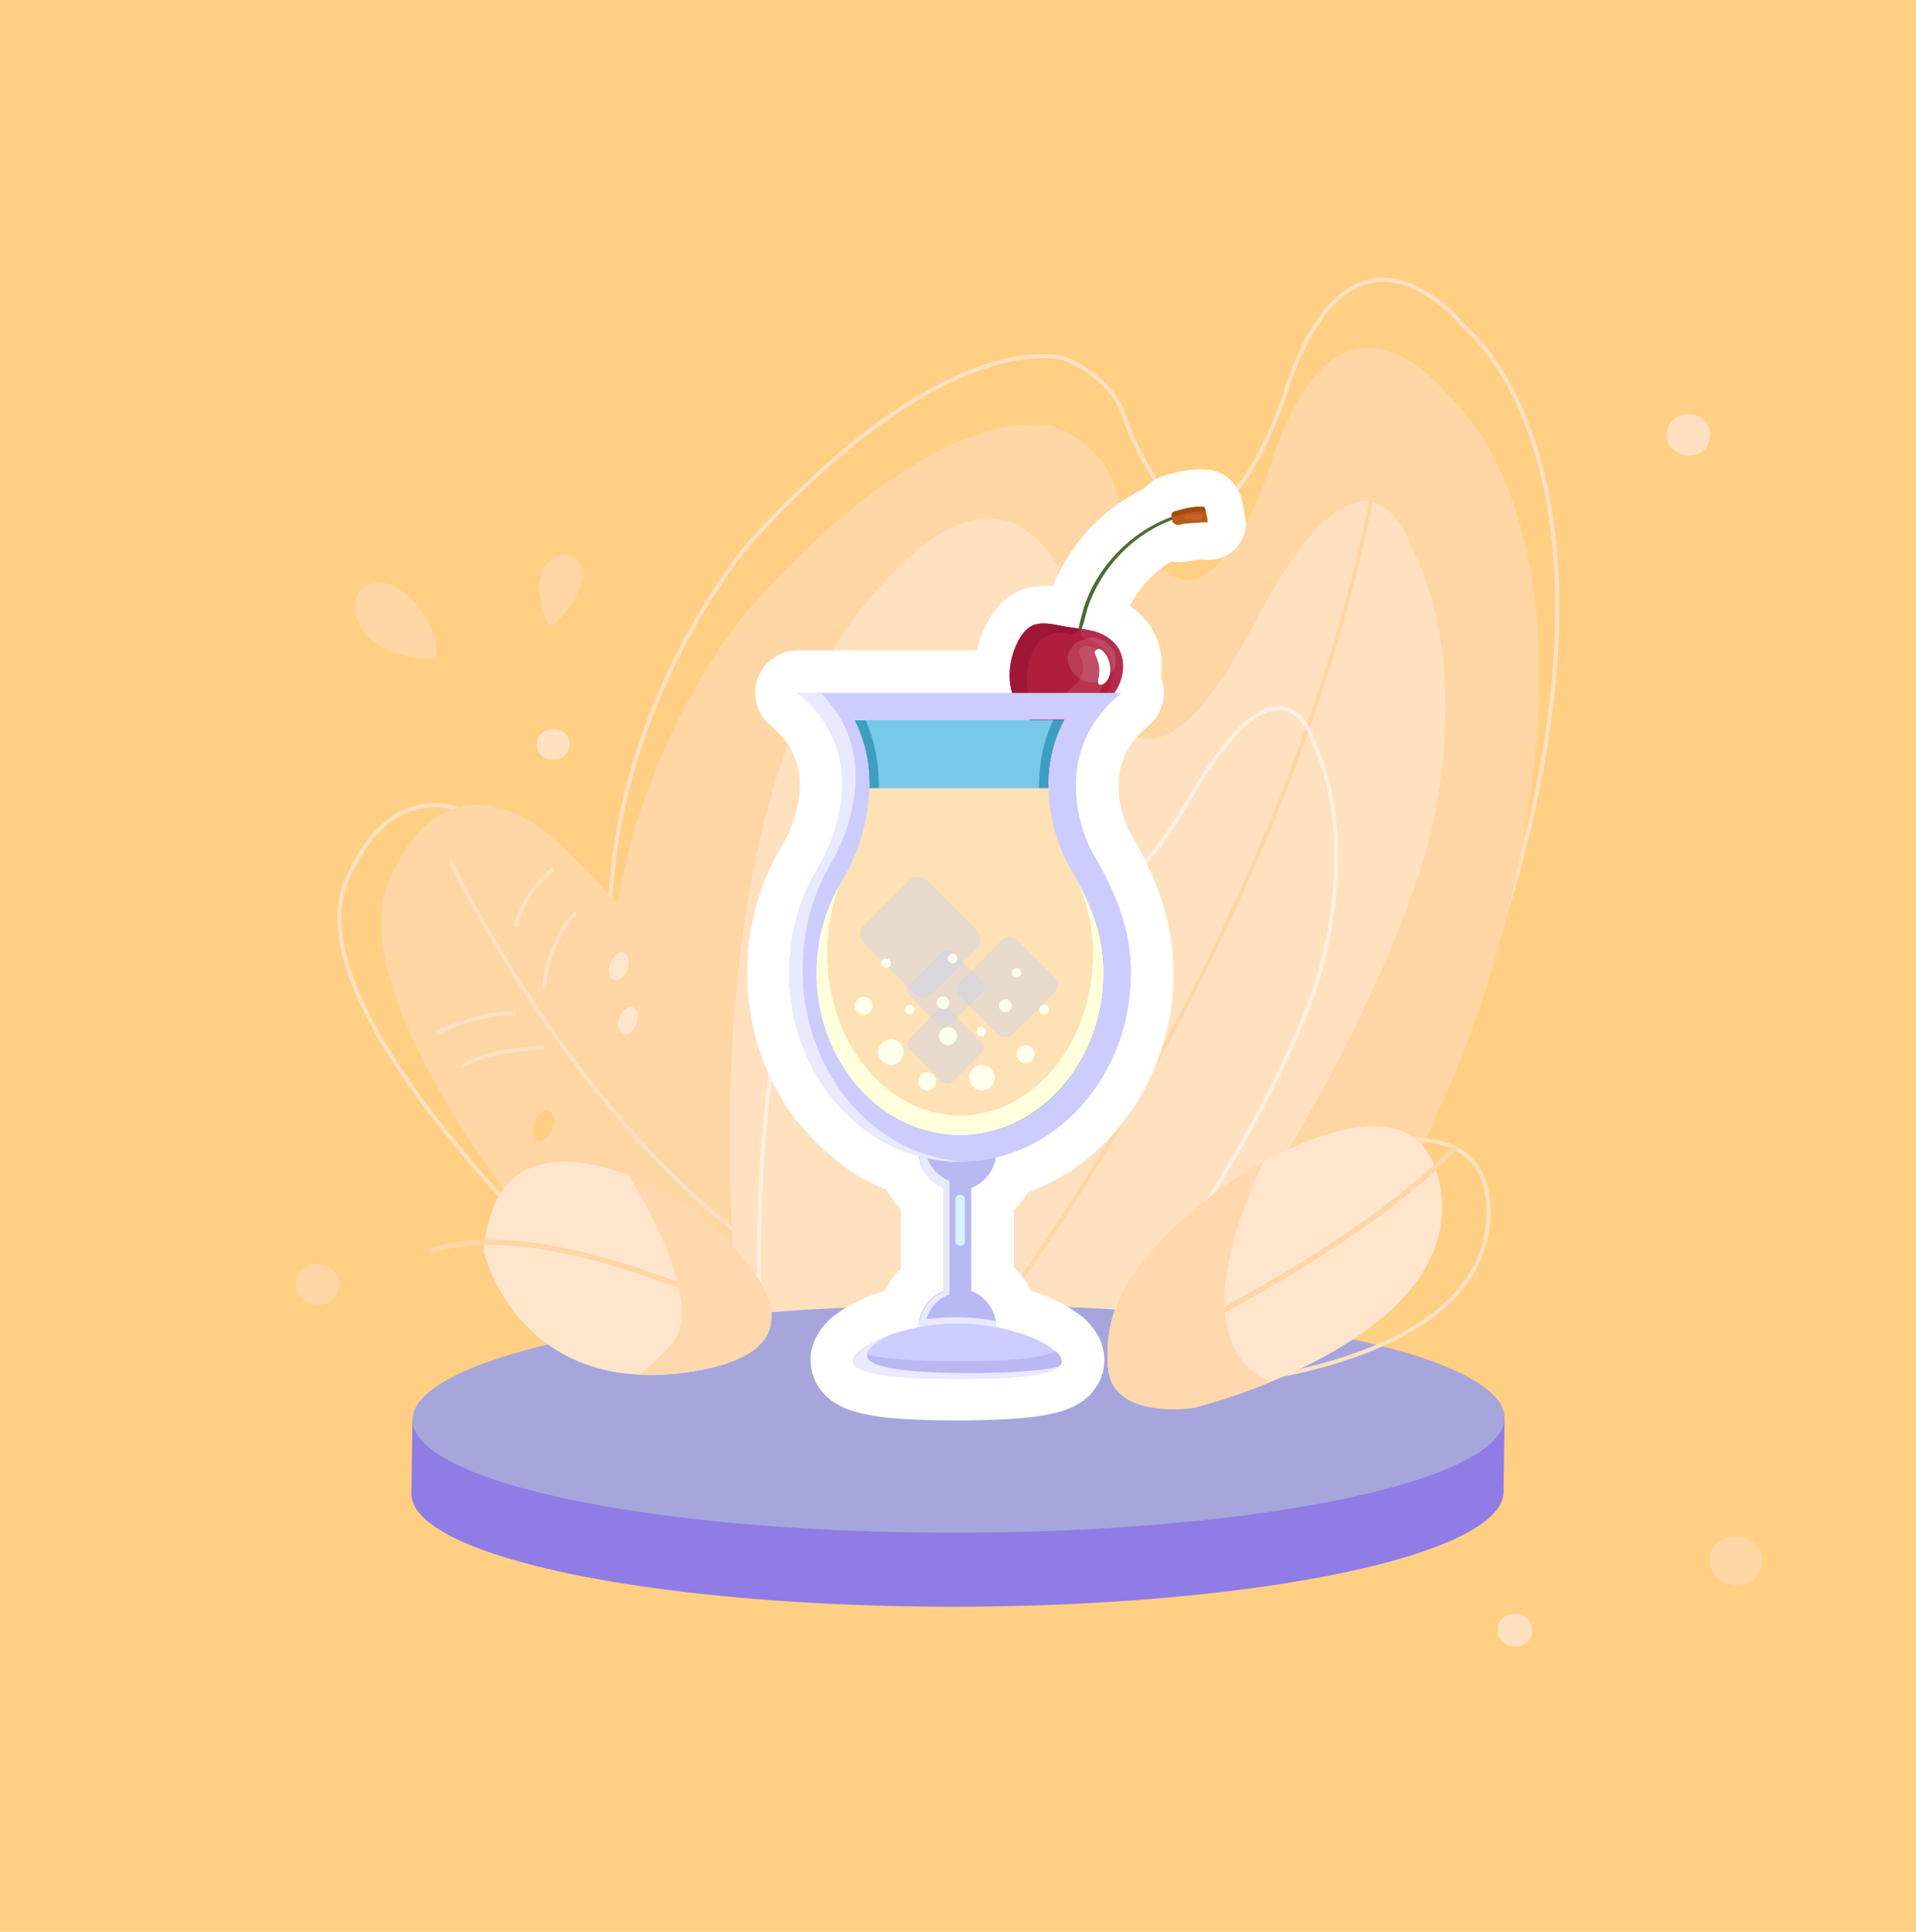 <?xml version="1.0" encoding="utf-8"?>
<!-- Generator: Adobe Illustrator 23.0.0, SVG Export Plug-In . SVG Version: 6.00 Build 0)  -->
<svg version="1.1" id="Capa_1" xmlns="http://www.w3.org/2000/svg" xmlns:xlink="http://www.w3.org/1999/xlink" x="0px" y="0px"
	 viewBox="0 0 360 363" style="enable-background:new 0 0 360 363;" xml:space="preserve">
<style type="text/css">
	.st0{fill:#FFD084;}
	.st1{fill:none;stroke:#FFE1C0;stroke-width:0.757;stroke-miterlimit:10;}
	.st2{fill:#FFD6A4;}
	.st3{fill:none;stroke:#FFE1C0;stroke-width:0.75;stroke-miterlimit:10;}
	.st4{fill:#FFE1C0;}
	.st5{fill:none;stroke:#FFD6A4;stroke-width:0.75;stroke-miterlimit:10;}
	.st6{fill:none;stroke:#FFEFE1;stroke-width:0.748;stroke-miterlimit:10;}
	.st7{fill:#8F7CE5;}
	.st8{fill:#A6A6DD;}
	.st9{fill:#FFE5CC;}
	.st10{fill:none;stroke:#FFD6A4;stroke-miterlimit:10;}
	.st11{clip-path:url(#SVGID_2_);fill:#FFD8AE;}
	.st12{clip-path:url(#SVGID_4_);fill:#FFD8AE;}
	.st13{fill:none;stroke:#FFFFFF;stroke-width:16;stroke-linecap:round;stroke-linejoin:round;stroke-miterlimit:10;}
	.st14{fill:#C66524;stroke:#FFFFFF;stroke-width:14;stroke-linejoin:round;stroke-miterlimit:10;}
	.st15{fill:#496D31;}
	.st16{fill:#AF1E3B;}
	.st17{clip-path:url(#SVGID_6_);fill:#9B1334;}
	.st18{clip-path:url(#SVGID_8_);fill:#B52D4E;}
	.st19{opacity:0.21;clip-path:url(#SVGID_10_);fill:#AF1E3B;enable-background:new    ;}
	.st20{opacity:0.15;clip-path:url(#SVGID_12_);fill:#AF1E3B;enable-background:new    ;}
	.st21{opacity:0.15;clip-path:url(#SVGID_14_);fill:#AF1E3B;enable-background:new    ;}
	.st22{opacity:0.1;fill:#FFFFFF;enable-background:new    ;}
	.st23{opacity:0.13;fill:#FFFFFF;enable-background:new    ;}
	.st24{fill:#FFFFFF;}
	.st25{fill:#A04C13;}
	.st26{fill:#BC5B19;}
	.st27{fill:#C66524;}
	.st28{fill:#B8B8F2;}
	.st29{fill:#E9E9FF;}
	.st30{fill:#D5F3FF;}
	.st31{fill:#CCCCFF;}
	.st32{fill:#3D9EC1;}
	.st33{fill:#78C9E9;}
	.st34{fill:#FFE1B6;}
	.st35{opacity:0.4;fill:#C5D1EF;enable-background:new    ;}
	.st36{fill:#FFFFDC;}
	.st37{fill:#FFFFEE;}
</style>
<g id="fondo">
	<g>
		<g id="Rectángulo_556">
			<rect y="-0.1" class="st0" width="360" height="363.3"/>
			<rect x="0.5" y="0.4" class="st0" width="359" height="362.2"/>
		</g>
		<path class="st1" d="M228.1,258.3c0,0,43.9-35.1,59.7-104.9c15.8-69.8-12.4-91.7-12.4-91.7S254.9,35.3,242,72.3
			c0,0-11.1,37.2-24.4,18.6c0,0-4-5.6-6.5-13c-2.5-7.3-11-10.5-11-10.5s-21.4-7.3-59.4,34.8c0,0-30.9,35.9-25.5,83.1
			s10.5,56.8,10.5,56.8L228.1,258.3z"/>
		<path class="st2" d="M225.9,271.1c0,0,43.1-35.1,58.6-104.9s-12.2-91.7-12.2-91.7s-20.1-26.4-32.8,10.6c0,0-10.9,37.2-23.9,18.6
			c0,0-3.9-5.6-6.4-13c-2.5-7.3-10.8-10.5-10.8-10.5s-21-7.3-58.2,34.8c0,0-30.3,35.9-25,83.1s10.3,56.8,10.3,56.8L225.9,271.1z"/>
		<path class="st3" d="M114.9,245.6c0,0-61.2-54.4-49.7-80.4s30.9-7.5,30.9-7.5s25.7,22.6,47.9,63.9L114.9,245.6z"/>
		<path class="st2" d="M115.8,249.7c0,0-54.1-58.6-42.6-84.6s30.9-7.5,30.9-7.5s25.7,22.6,47.9,63.9L115.8,249.7z"/>
		<path class="st4" d="M206.4,265c0,0,41.3-44.5,60.9-102.7c0,0,11.1-34-2.3-60c0,0-8.2-25.8-29.3,14.8S206.3,129,206.3,129
			s-8.1-59.5-44-15.2s-22.9,140.1-22.9,140.1L206.4,265z"/>
		<path class="st5" d="M191.1,241.3c0,0,54.3-73,68-155.4"/>
		<path class="st6" d="M195.3,266c0,0,33.9-33.6,51.3-78.9c0,0,9.9-26.5,0.3-47.4c0,0-5.5-20.6-23.5,10.6s-23.4,8.4-23.4,8.4
			s-4.3-47.2-33.9-13.5s-22.8,109.6-22.8,109.6L195.3,266z"/>
		<g>
			
				<ellipse transform="matrix(1 -1.876236e-03 1.876236e-03 1 -0.526 0.338)" class="st7" cx="179.9" cy="280.5" rx="102.6" ry="21.4"/>
			<polygon class="st7" points="282.5,280.3 282.7,266.4 77.5,266.8 77.3,280.7 			"/>
			
				<ellipse transform="matrix(1 -1.876236e-03 1.876236e-03 1 -0.5 0.338)" class="st8" cx="180.1" cy="266.6" rx="102.6" ry="21.4"/>
		</g>
		<path class="st3" d="M239.7,220.4c0,0,41.8-19.1,39.9,9s-53,30.9-53,30.9s-15.5-0.3-14.5-10.3C213.2,240,218.5,230.9,239.7,220.4z
			"/>
		<path class="st9" d="M229.9,222.9c0,0,37.6-26.4,40.9,1.5c3.2,27.9-46.4,40.1-46.4,40.1S209,267,208.2,257
			C207.3,247,211,237.1,229.9,222.9z"/>
		<path class="st10" d="M208.2,257c0,0,44.4-19.6,65.3-41.4"/>
		<g>
			<g>
				<g>
					<g>
						<defs>
							<path id="SVGID_1_" d="M229.9,222.9c0,0,37.6-26.4,40.9,1.5c3.2,27.9-46.4,40.1-46.4,40.1S209,267,208.2,257
								C207.3,247,211,237.1,229.9,222.9z"/>
						</defs>
						<clipPath id="SVGID_2_">
							<use xlink:href="#SVGID_1_"  style="overflow:visible;"/>
						</clipPath>
						<path class="st11" d="M240.9,211.5c0,0-27.3,46.6,4.8,50c21.5,2.3-22.9,11.5-22.9,11.5l-20.3-4.6l-1.3-29l20-22.9L240.9,211.5
							z"/>
					</g>
				</g>
			</g>
		</g>
		<g>
			<path class="st9" d="M128.2,225.7c0,0-34.9-21.9-37.3,9.5c0,0,6.5,28.1,39.9,22.4C164.1,251.8,128.2,225.7,128.2,225.7z"/>
		</g>
		<path class="st10" d="M143,248.3c0,0-40.9-21-62.4-13.1"/>
		<g>
			<g>
				<g>
					<g>
						<defs>
							<path id="SVGID_3_" d="M128.2,225.7c0,0-34.9-21.9-37.3,9.5c0,0,6.5,28.1,39.9,22.4C164.1,251.8,128.2,225.7,128.2,225.7z"/>
						</defs>
						<clipPath id="SVGID_4_">
							<use xlink:href="#SVGID_3_"  style="overflow:visible;"/>
						</clipPath>
						<path class="st12" d="M124.1,218.3h-4h-3.6c0,0,17.6,26,9.4,34.6c-8.2,8.6-9.4,6.7-9.4,6.7l19.6,1.8l15.9-7.2l1.2-14.3
							l-16-11.9L124.1,218.3z"/>
					</g>
				</g>
			</g>
		</g>
		<path class="st3" d="M84.5,161.6c0,0,21.6,45.3,54.6,70.4"/>
		<path class="st3" d="M103.9,163.3c0,0-5.4,4-7,10.8"/>
		<path class="st3" d="M108.2,171.4c0,0-5.3,5.3-6,14.2"/>
		<path class="st3" d="M96.9,190.4c0,0-6.3-0.5-14.9,3.7"/>
		<path class="st3" d="M102.2,196.8c0,0-10.9,0.4-15.6,3.7"/>
		<path class="st2" d="M109.5,107.7c0.1,4-3.4,7.8-6.2,10.4c-1-2.4-1.9-5-2-7.6c-0.1-2,0.7-4,2.2-5.3c0.5-0.4,1-0.8,1.7-0.9
			c0.4-0.1,0.7-0.2,1.1-0.2C108,104.3,109.4,105.9,109.5,107.7z"/>
		<path class="st2" d="M81.9,123.8c-3.1,0.3-9-1.1-11.6-3.2c-2.3-1.7-2.3-2.2-3.4-4.9c-1-2.7,0.6-5.9,3.6-6.2
			c1.5-0.2,3.1,0.2,4.3,1.1C79.1,113.4,82.6,118.4,81.9,123.8z"/>
		<path class="st4" d="M105.6,142.4c-1.9,1.1-5-0.2-4.7-2.6c-0.2-2.8,4.1-3.8,5.6-1.6C107.5,139.5,106.9,141.6,105.6,142.4z"/>
		<path class="st4" d="M319.5,85.1c-2.6,1.4-6.6-0.3-6.3-3.5c-0.2-3.8,5.5-5.1,7.4-2.1C322,81.2,321.3,83.9,319.5,85.1z"/>
		<path class="st2" d="M328.9,297.3c-3.1,1.7-7.9-0.3-7.6-4.2c-0.3-4.5,6.6-6.1,8.9-2.5C331.9,292.6,331,295.9,328.9,297.3z"/>
		<path class="st4" d="M286.4,309c-2,1.1-5.2-0.2-5-2.8c-0.2-3,4.3-4,5.8-1.7C288.4,305.9,287.9,308.1,286.4,309z"/>
		<path class="st2" d="M61.9,244.7c-2.6,1.4-6.6-0.3-6.3-3.5c-0.2-3.8,5.5-5.1,7.4-2.1C64.4,240.8,63.7,243.5,61.9,244.7z"/>
		
			<ellipse transform="matrix(0.351 -0.936 0.936 0.351 -94.431 226.72)" class="st9" cx="116.3" cy="181.5" rx="2.7" ry="1.7"/>
		
			<ellipse transform="matrix(0.351 -0.936 0.936 0.351 -102.793 235.052)" class="st9" cx="118.1" cy="191.6" rx="2.7" ry="1.7"/>
		
			<ellipse transform="matrix(0.351 -0.936 0.936 0.351 -131.656 232.99)" class="st0" cx="102.2" cy="211.4" rx="3" ry="1.8"/>
	</g>
</g>
<path class="st13" d="M187.1,217.5c14.5-3.4,25.4-17.7,25.4-34.7c0-8.3-3.1-15.6-6.9-22c-3.1-5.3-7.8-20.1,5.1-30.6h-30.4h-26.1
	h-4.3c4.8,4,7.1,8.5,8,12.9c0.5,2.6,0.5,5.2,0.2,7.6c-0.1,0.8-0.2,1.6-0.4,2.3s-0.3,1.5-0.5,2.2c-0.1,0.3-0.2,0.7-0.3,1
	c-1.2,3.6-2.6,6.1-3,6.7c-3.5,5.7-5.5,12.5-5.5,19.9c0,7.3,2,14.2,5.5,19.8c0.3,0.5,0.6,0.9,0.9,1.4c0.6,0.9,1.3,1.8,2,2.6
	s1.4,1.6,2.2,2.4c1.5,1.5,3.2,2.9,4.9,4.1c0.4,0.3,0.9,0.6,1.3,0.9c1.4,0.8,2.8,1.5,4.3,2.1c1.1,0.4,2.2,0.8,3.3,1.1
	c0.2,1.6,0.9,3,1.9,4.1l0.1,0.1c0.2,0.2,0.4,0.4,0.6,0.6c0.1,0.1,0.2,0.1,0.3,0.2c0.2,0.1,0.4,0.3,0.6,0.4l0.1,0.1
	c0.3,0.2,0.6,0.3,0.9,0.4v19.4c-2.3,0.9-4.1,3-4.6,5.5l0,0c-0.1,0.4-0.1,0.8-0.1,1.2l0,0l0,0c-5.2,1-9.2,2.8-11.1,4.5c0,0,0,0-0.1,0
	c-0.6,0.6-1,1.2-1.1,1.6l0,0c0,0.1,0,0.1,0,0.2l0,0c0,0,0,0,0,0.1c0,2.6,8.8,3.3,19.6,3.3c0.6,0,1.2,0,1.7,0
	c8.2-0.1,14.9-0.6,17.1-2.1c0.1-0.1,0.2-0.1,0.3-0.2c0,0,0,0-0.1,0c0.4-0.3,0.6-0.6,0.6-1c0,0,0,0,0-0.1l0,0c0-0.5-0.4-1.1-1.1-1.8
	c0,0,0,0-0.1,0c-1.9-1.7-6-3.6-11.1-4.5c0-0.4,0-0.8-0.1-1.2l0,0c-0.4-2.6-2.2-4.7-4.6-5.6V223C184.9,222.3,186.7,220.1,187.1,217.5
	z M197,148.1L197,148.1c0-0.3,0-0.5,0-0.8C197,147.6,197,147.8,197,148.1z M197.6,206.4c5.9-5.5,9.7-13.9,9.8-23.2
	C207.3,192.6,203.6,200.9,197.6,206.4z M207.4,182.9L207.4,182.9C207.4,182.8,207.4,182.8,207.4,182.9
	C207.4,182.8,207.4,182.8,207.4,182.9z M180.3,135.2H200v0.1h-2.1L180.3,135.2l-17.7,0.1h-2.1v-0.1H180.3z"/>
<path class="st14" d="M226.7,96.6c0-0.4-0.1-0.7-0.2-1.1c-0.1-0.1-0.1-0.3-0.2-0.3c-0.1,0-0.2,0-0.3,0c-1.8-0.1-3.6,0.4-5.3,0.9
	c-0.5,0.1-0.6,0.7-0.4,1.1c-0.2,0-0.4,0-0.5,0c0.1,0,0.2,0,0.3,0c-7.6,2.9-13.8,9.3-16.3,17.1c-0.2,0.9-0.5,1.8-0.7,2.7
	c-0.1,0.3-0.2,0.7-0.3,1c-0.7-0.1-1.4-0.2-2-0.3c-2-0.2-4.5-1.1-6.4-0.3c-1.2,0.5-2.1,1.7-2.7,2.8c-1.5,2.8-2.1,6.2-1.4,9.2
	c0.7,3.1,2.8,5.9,5.8,7.2c1.2,0.5,2.4,0.7,3.6,0.6c1.5-0.3,3.5-0.4,4.8-1.3c2.5-1.6,4.1-4,5.6-6.5c1.7-2.9,1.8-6.9-1-9.2
	c-1.8-1.4-3.7-1.8-5.6-2.1c0.1-0.3,0.2-0.6,0.3-1c0.2-0.9,0.5-1.7,0.7-2.7c2.5-7.6,8.5-14,16-16.8c0,0.3,0.1,0.6,0.4,0.8
	c0.4,0.5,1.4,0.1,1.9,0c0.4-0.1,4.3-0.5,4.3-0.2C226.9,97.7,226.8,97.2,226.7,96.6z"/>
<g>
	<path class="st15" d="M222.3,96.9c-0.6,0.1-1.2,0.2-1.7,0.3c-0.2,0-0.8,0-1,0c0.1,0,0.2,0,0.3,0c-7.6,2.9-13.8,9.3-16.3,17.1
		c-0.2,0.9-0.5,1.8-0.7,2.7c-0.3,1.4-0.7,2.7-1.2,3.9l0.6,0.2c0.5-1.3,0.8-2.7,1.3-4c0.2-0.9,0.5-1.7,0.7-2.7
		c2.7-8.2,9.4-14.9,17.7-17.3l1.6-0.5C223.1,96.8,222.7,96.8,222.3,96.9z"/>
	<path class="st16" d="M194.1,117.5c-1.2,0.5-2.1,1.7-2.7,2.8c-1.5,2.8-2.1,6.2-1.4,9.2c0.7,3.1,2.8,5.9,5.8,7.2
		c1.2,0.5,2.4,0.7,3.6,0.6c1.5-0.3,3.5-0.4,4.8-1.3c2.5-1.6,4.1-4,5.6-6.5c1.7-2.9,1.8-6.9-1-9.2c-2.5-2.1-5.3-2-8.3-2.5
		C198.6,117.5,196.1,116.7,194.1,117.5z"/>
	<g>
		<g>
			<g>
				<g>
					<defs>
						<path id="SVGID_5_" d="M194.1,117.5c-1.2,0.5-2.1,1.7-2.7,2.8c-1.5,2.8-2.1,6.2-1.4,9.2c0.7,3.1,2.8,5.9,5.8,7.2
							c1.2,0.5,2.4,0.7,3.6,0.6c1.5-0.3,3.5-0.4,4.8-1.3c2.5-1.6,4.1-4,5.6-6.5c1.7-2.9,1.8-6.9-1-9.2c-2.5-2.1-5.3-2-8.3-2.5
							C198.6,117.5,196.1,116.7,194.1,117.5z"/>
					</defs>
					<clipPath id="SVGID_6_">
						<use xlink:href="#SVGID_5_"  style="overflow:visible;"/>
					</clipPath>
					<path class="st17" d="M202.4,117.1c-2.4-2.4-5.8-2.6-8.6-0.7c-3,2.1-4.5,5.9-4.9,9.4c-0.3,3.2,0.3,6.5,2.2,9.2
						c1.9,2.7,5.2,5,8.6,4.4c1.5-0.3,2-2.6,0.4-3.1c-2.2-0.7-4.2-1.4-5.6-3.3c-1.3-1.7-1.7-4-1.6-6.1c0.2-2.3,0.9-4.8,2.5-6.4
						c1.4-1.4,3.8-2.2,5.6-1.3C202,119.6,203.3,118,202.4,117.1L202.4,117.1z"/>
				</g>
			</g>
		</g>
		<g>
			<g>
				<g>
					<defs>
						<path id="SVGID_7_" d="M194.1,117.5c-1.2,0.5-2.1,1.7-2.7,2.8c-1.5,2.8-2.1,6.2-1.4,9.2c0.7,3.1,2.8,5.9,5.8,7.2
							c1.2,0.5,2.4,0.7,3.6,0.6c1.5-0.3,3.5-0.4,4.8-1.3c2.5-1.6,4.1-4,5.6-6.5c1.7-2.9,1.8-6.9-1-9.2c-2.5-2.1-5.3-2-8.3-2.5
							C198.6,117.5,196.1,116.7,194.1,117.5z"/>
					</defs>
					<clipPath id="SVGID_8_">
						<use xlink:href="#SVGID_7_"  style="overflow:visible;"/>
					</clipPath>
					<path class="st18" d="M203.9,120c1.6,0.4,3.5,1.5,4.4,2.9c1,1.5,0.9,3.5,0.5,5.1c-0.6,2-1.5,4-2.7,5.8c-0.6,1-1.4,1.8-2.3,2.4
						c-0.9,0.7-2.1,0.9-2.9,1.6c-0.8,0.7-0.7,2.1,0.4,2.5c2.9,1.3,6.1-1.8,7.7-4.1c1.7-2.3,3-5.3,3.7-8.1c0.7-2.8,0.4-5.6-1.2-7.8
						c-1.7-2.4-4.3-3.6-7.2-3C203,117.6,202.5,119.6,203.9,120L203.9,120z"/>
				</g>
			</g>
		</g>
		<g>
			<g>
				<g>
					<defs>
						<path id="SVGID_9_" d="M194.1,117.5c-1.2,0.5-2.1,1.7-2.7,2.8c-1.5,2.8-2.1,6.2-1.4,9.2c0.7,3.1,2.8,5.9,5.8,7.2
							c1.2,0.5,2.4,0.7,3.6,0.6c1.5-0.3,3.5-0.4,4.8-1.3c2.5-1.6,4.1-4,5.6-6.5c1.7-2.9,1.8-6.9-1-9.2c-2.5-2.1-5.3-2-8.3-2.5
							C198.6,117.5,196.1,116.7,194.1,117.5z"/>
					</defs>
					<clipPath id="SVGID_10_">
						<use xlink:href="#SVGID_9_"  style="overflow:visible;"/>
					</clipPath>
					<path class="st19" d="M212.7,130.4c0.4-1.2,1.6-1.8,0.4-2.3c-1.1-0.5-1.9-0.3-4.1,0c-0.9,0.2-3.8,0.3-4.7,0.3
						c-1.7-0.3-2.7-0.6-4.3-1.5c-1.8-0.9-3.1-2.2-3.8-4.2c-0.8-2.3,1.6-4.3,2.9-5.6c1.8-2-0.9-4.9-3.1-3.9c-1.7,0.7-3,2.2-4,3.7
						c-0.9,1.4-1.9,2.9-2.5,4.4c-0.5,1.3-0.7,2.7-0.6,4.1l0,0c-1.4,2.6-0.9,6,1.1,8.2c1,1,2,2,3.4,2.5c0.8,0.5,1.6,1.2,2.4,1.5
						c0.5,0.2,2.8,0.3,3.3,0.6c1,0.4,1.8,0.1,2.2-0.6c0.4,0,1-0.1,1.5-0.3c2.5-0.5,4.9-1.1,6.7-3c0.2-0.2,0.3-0.5,0.4-0.8
						C211.2,132.7,212.2,131.8,212.7,130.4z"/>
				</g>
			</g>
		</g>
		<g>
			<g>
				<g>
					<defs>
						<path id="SVGID_11_" d="M194.1,117.5c-1.2,0.5-2.1,1.7-2.7,2.8c-1.5,2.8-2.1,6.2-1.4,9.2c0.7,3.1,2.8,5.9,5.8,7.2
							c1.2,0.5,2.4,0.7,3.6,0.6c1.5-0.3,3.5-0.4,4.8-1.3c2.5-1.6,4.1-4,5.6-6.5c1.7-2.9,1.8-6.9-1-9.2c-2.5-2.1-5.3-2-8.3-2.5
							C198.6,117.5,196.1,116.7,194.1,117.5z"/>
					</defs>
					<clipPath id="SVGID_12_">
						<use xlink:href="#SVGID_11_"  style="overflow:visible;"/>
					</clipPath>
					<path class="st20" d="M215.3,135.5c0.2-1.3,1.6-1.8-0.1-2.6c-1.5-0.8-2.6-0.7-5.2-0.7c-1.1,0.1-4.8-0.2-6-0.4
						c-2.2-0.6-3.9-1.2-6.1-2.4c-2.6-1.3-3.8-2.3-5.3-4.6c-1.6-2.7,0.6-5.4,1.9-6.8c1.8-2-2.4-5.7-5-5c-2.1,0.6-3.4,2-4.3,3.6
						c-0.8,1.4-1.7,3-2.1,4.6c-0.4,1.5-0.3,2.9,0.2,4.5l0,0c-1.2,2.7,0.3,6.8,3.5,9.4c1.5,1.3,3.2,2.5,5,3.5c1,0.6,2.3,1.6,3.5,2.1
						c0.7,0.3,3.7,0.8,4.5,1.1c1.4,0.6,2.3,0.4,2.7-0.3c0.6,0,1.3,0,1.9-0.1c3-0.3,6.1-0.4,7.8-2.4c0.2-0.2,0.3-0.5,0.3-0.8
						C214,137.9,215.1,137.1,215.3,135.5z"/>
				</g>
			</g>
		</g>
		<g>
			<g>
				<g>
					<defs>
						<path id="SVGID_13_" d="M194.1,117.5c-1.2,0.5-2.1,1.7-2.7,2.8c-1.5,2.8-2.1,6.2-1.4,9.2c0.7,3.1,2.8,5.9,5.8,7.2
							c1.2,0.5,2.4,0.7,3.6,0.6c1.5-0.3,3.5-0.4,4.8-1.3c2.5-1.6,4.1-4,5.6-6.5c1.7-2.9,1.8-6.9-1-9.2c-2.5-2.1-5.3-2-8.3-2.5
							C198.6,117.5,196.1,116.7,194.1,117.5z"/>
					</defs>
					<clipPath id="SVGID_14_">
						<use xlink:href="#SVGID_13_"  style="overflow:visible;"/>
					</clipPath>
					<path class="st21" d="M213.1,136.6c0-1.4,1.3-2-0.5-2.7c-1.6-0.6-2.6-0.4-5.3,0c-1.2,0.2-4.6,1-5.8,0.8
						c-2.4-0.3-4.2-0.6-6.5-1.5c-2.7-1.1-4.4-2.8-6-4.9c-1.9-2.6,0.3-5.3,1.4-6.8c1.6-2.2-3-5.4-5.5-4.4c-1.9,0.8-3.2,2.3-3.9,4.1
						c-0.7,1.5-1.3,3.1-1.6,4.9c-0.2,1.4,0,2.9,0.7,4.5l0,0c-0.8,2.8,1.1,6.7,4.4,9c1.7,1.2,3.4,2.2,5.3,2.9
						c1.2,0.6,2.5,1.4,3.7,1.7c0.7,0.2,3.8,0.4,4.6,0.6c1.4,0.5,2.3,0.1,2.6-0.7c0.7-0.1,1.2-0.2,1.9-0.3c2.9-0.6,6-1.1,7.5-3.2
						c0.2-0.2,0.2-0.6,0.2-0.9C212,139.2,213.1,138.2,213.1,136.6z"/>
				</g>
			</g>
		</g>
	</g>
	<path class="st22" d="M203.1,123.2c-0.5-0.4-0.2-0.2-0.1,0.2c0.1,0.3,0.2,0.4,0.3,0.6c0.1,0.4,0.2,0.8,0.2,1.2
		c0,0.8-0.2,1.5-0.5,2.2c-0.9,1.8-3.1,2.4-3.6,4.5c-0.1,0.5,0.2,1.2,0.6,1.4c3.4,2,6.9-2.7,7.5-5.5c0.4-1.7,0.3-3.4-0.8-4.9
		c-0.8-1.2-2.4-2.1-3.6-1.1C202.5,122.1,202.7,122.8,203.1,123.2L203.1,123.2z"/>
	<path class="st23" d="M209.3,122.5c-0.6-1.5-2.2-2.5-3.8-2.7c-0.7-0.1-1.5,0.2-2,0.5c-0.8,0.1-1.6,0.5-2.1,1.3
		c-2.1,2.6,0.3,6.1,3.2,6.6C207.7,128.8,210.7,125.6,209.3,122.5z"/>
	<path class="st24" d="M205.7,122.7c0.2,0.7,0.6,1.3,0.7,2c0.2,0.7,0.2,1.4,0.1,2.2c-0.1,0.6-0.6,2.1,0.6,1.7
		c1.2-0.4,1.6-2.1,1.5-3.2c-0.1-1.3-0.8-3-2.1-3.5C206,122,205.6,122.3,205.7,122.7L205.7,122.7z"/>
	<path class="st25" d="M220.6,96.1c1.7-0.5,3.5-1,5.3-0.9c0.1,0,0.2,0,0.3,0s0.1,0.2,0.2,0.3c0.2,0.6,0.3,1.2,0.3,1.8
		c0-0.2-3.9,0.2-4.3,0.2c-0.6,0.1-1.5,0.5-1.9,0C219.9,97.3,220,96.3,220.6,96.1z"/>
	<path class="st26" d="M220.8,97c1.7-0.5,3.5-1,5.3-0.9c0.1,0,0.2,0,0.3,0c0.1,0,0.1,0.2,0.2,0.3c0.2,0.6,0.3,1.2,0.3,1.8
		c0-0.2-3.9,0.2-4.3,0.2c-0.6,0.1-1.5,0.5-1.9,0C220.1,98.2,220.1,97.2,220.8,97z"/>
	<path class="st27" d="M223,96.8c1-0.1,1.9-0.2,2.8-0.1c0.1,0,0.1,0,0.2,0.1l0.1,0.1c-0.1,0.3-0.2,0.6-0.4,0.9c0-0.1-2-0.2-2.2-0.2
		c-0.3,0-0.8,0.1-0.9-0.1C222.4,97.3,222.7,96.9,223,96.8z"/>
</g>
<g>
	<g>
		<path class="st28" d="M182.5,248.6c0,2.3-1.2,4.2-2.6,4.2l0,0c-1.4,0-2.6-1.9-2.6-4.2v-34.7c0-2.3,1.2-4.2,2.6-4.2l0,0
			c1.4,0,2.6,1.9,2.6,4.2V248.6z"/>
		<path class="st28" d="M187.2,249.4c0,4-3.3,7.3-7.3,7.3s-7.3-3.3-7.3-7.3s3.3-7.3,7.3-7.3C184,242.1,187.2,245.4,187.2,249.4z"/>
		<path class="st29" d="M187.2,249.4c0-0.4,0-0.8-0.1-1.2c-2.2-0.4-4.7-0.7-7.3-0.7c-2.5,0-4.9,0.2-7.1,0.6
			c-0.1,0.4-0.1,0.8-0.1,1.2c0,4,3.3,7.3,7.3,7.3C184,256.6,187.2,253.4,187.2,249.4z"/>
		<path class="st28" d="M187.2,216.4c0,4-3.3,7.3-7.3,7.3s-7.3-3.3-7.3-7.3s3.3-7.3,7.3-7.3C184,209.1,187.2,212.4,187.2,216.4z"/>
		<path class="st30" d="M180.4,234.1c-0.5,0-0.9-0.4-0.9-0.9v-7.8c0-0.5,0.4-0.9,0.9-0.9l0,0c0.5,0,0.9,0.4,0.9,0.9v7.8
			C181.3,233.8,180.9,234.1,180.4,234.1L180.4,234.1z"/>
		<path class="st29" d="M173.8,249.9c0-3.1,1.9-5.7,4.6-6.7v-21.3c-2.7-1.1-4.6-3.7-4.6-6.7c0-4,3.3-5.5,7.3-5.5
			c0.9,0,1.7,0.2,2.5,0.5c-1.1-0.6-2.3-1-3.6-1c-4,0-7.3,3.3-7.3,7.3c0,3.1,1.9,5.7,4.6,6.7v19.5c-2.7,1.1-4.6,3.7-4.6,6.7
			c0,3.1,2,5.8,4.8,6.8C175.3,254.9,173.8,252.6,173.8,249.9z"/>
		<path class="st31" d="M199.5,255.8c0,2.6-8.8,3.3-19.6,3.3s-19.6-0.8-19.6-3.3c0-2.6,8.8-7.1,19.6-7.1S199.5,253.2,199.5,255.8z"
			/>
		<path class="st28" d="M198.4,253.9c-2.7,1.5-10,1.9-18.5,1.9c-8.6,0-15.8-0.5-18.5-1.9c-0.7,0.7-1.1,1.3-1.1,1.8
			c0,2.6,8.8,3.3,19.6,3.3s19.6-0.8,19.6-3.3C199.5,255.2,199.1,254.6,198.4,253.9z"/>
		<path class="st29" d="M182.5,258c-10.8,0-19.6-0.8-19.6-3.3c0-1.1,1.5-2.4,4-3.7c-4,1.5-6.6,3.4-6.6,4.8c0,2.6,8.8,3.3,19.6,3.3
			c9.3,0,17-0.6,19.1-2.3C195.5,257.6,189.4,258,182.5,258z"/>
		<path class="st32" d="M201.2,163.4c-3.4-5.8-6.8-17.5-1.2-28.1h-19.7h-19.8c5.6,11,1.8,23.5-2.3,30.3c-3.1,5.1-4.8,11.1-4.8,17.3
			c0,16.8,12.1,30.5,27,30.5s27-13.7,27-30.5C207.5,176.7,205.5,170.5,201.2,163.4z"/>
		<path class="st33" d="M199,163.4c-3.1-5.8-6.1-17.5-1.1-28.1h-17.6h-17.7c5,11,1.6,23.5-2.1,30.3c-2.8,5.1-4.3,11.1-4.3,17.3
			c0,16.8,10.8,30.5,24.2,30.5c13.3,0,24.2-13.7,24.2-30.5C204.6,176.7,202.9,170.5,199,163.4z"/>
		<path class="st34" d="M162.3,148.1c-0.2,0.3-4,17.1-4.1,17.4c-3.1,5.1-4.8,11.1-4.8,17.3c0,16.8,12.1,30.5,27,30.5
			s27-13.7,27-30.5c0-5.8-4.8-28-8.6-34.7H164H162.3z"/>
		<g>
			<path class="st35" d="M183.5,174.8c1,1,1,2.6,0,3.5l-8.3,8.3c-1,1-2.6,1-3.5,0l-9.3-9.3c-1-1-1-2.6,0-3.5l8.3-8.3
				c1-1,2.6-1,3.5,0L183.5,174.8z"/>
			<path class="st35" d="M190.4,194.3c-0.8,0.8-2.1,0.8-3,0l-6.9-6.9c-0.8-0.8-0.8-2.1,0-3l7.7-7.7c0.8-0.8,2.1-0.8,3,0l6.9,6.9
				c0.8,0.8,0.8,2.1,0,3L190.4,194.3z"/>
			<path class="st35" d="M178.5,192.5c-0.7,0.7-1.7,0.7-2.2,0l-5.3-5.3c-0.7-0.7-0.7-1.7,0-2.2l6-6c0.7-0.7,1.7-0.7,2.2,0l5.3,5.3
				c0.7,0.7,0.7,1.7,0,2.2L178.5,192.5z"/>
			<path class="st35" d="M171,197.2c-0.7-0.7-0.7-1.6,0-2.2l5.2-5.2c0.7-0.7,1.6-0.7,2.2,0l5.9,5.9c0.7,0.7,0.7,1.6,0,2.2l-5.2,5.2
				c-0.7,0.7-1.6,0.7-2.2,0L171,197.2z"/>
		</g>
		<path class="st36" d="M202.7,166.1c1.8,4.6,2.7,8.8,2.7,13c0,16.8-11.2,30.5-25,30.5s-25-13.7-25-30.5c0-4.5,0.8-8.8,2.3-12.8
			c-2.8,5-4.4,10.6-4.4,16.5c0,16.8,12.1,30.5,27,30.5s27-13.7,27-30.5C207.5,177.5,205.9,172.1,202.7,166.1z"/>
		<path class="st37" d="M169.8,197.7c0,1.3-1.1,2.4-2.4,2.4c-1.3,0-2.4-1.1-2.4-2.4c0-1.3,1.1-2.4,2.4-2.4
			C168.8,195.3,169.8,196.3,169.8,197.7z"/>
		<path class="st37" d="M186.9,202.5c0,1.3-1.1,2.4-2.4,2.4c-1.3,0-2.4-1.1-2.4-2.4c0-1.3,1.1-2.4,2.4-2.4
			C185.8,200.1,186.9,201.1,186.9,202.5z"/>
		<path class="st37" d="M175.9,203.2c0,0.9-0.8,1.7-1.7,1.7s-1.7-0.8-1.7-1.7s0.8-1.7,1.7-1.7S175.9,202.2,175.9,203.2z"/>
		<path class="st37" d="M194.4,198.1c0,0.9-0.8,1.7-1.7,1.7s-1.7-0.8-1.7-1.7s0.8-1.7,1.7-1.7C193.6,196.4,194.4,197.1,194.4,198.1z
			"/>
		<path class="st37" d="M164,189c0,0.9-0.8,1.7-1.7,1.7s-1.7-0.8-1.7-1.7s0.8-1.7,1.7-1.7S164,188,164,189z"/>
		<path class="st37" d="M179.8,194.7c0,0.9-0.8,1.7-1.7,1.7s-1.7-0.8-1.7-1.7s0.8-1.7,1.7-1.7C179.1,193,179.8,193.7,179.8,194.7z"
			/>
		<path class="st37" d="M190.1,189c0,0.6-0.5,1.2-1.2,1.2c-0.6,0-1.2-0.5-1.2-1.2c0-0.6,0.5-1.2,1.2-1.2S190.1,188.3,190.1,189z"/>
		<path class="st37" d="M178.4,188.4c0,0.6-0.5,1.2-1.2,1.2c-0.6,0-1.2-0.5-1.2-1.2c0-0.6,0.5-1.2,1.2-1.2
			C177.9,187.3,178.4,187.8,178.4,188.4z"/>
		<path class="st37" d="M167.4,181c0,0.5-0.4,0.9-0.9,0.9s-0.9-0.4-0.9-0.9s0.4-0.9,0.9-0.9S167.4,180.5,167.4,181z"/>
		<path class="st37" d="M185.3,193.8c0,0.5-0.4,0.9-0.9,0.9s-0.9-0.4-0.9-0.9s0.4-0.9,0.9-0.9C184.9,193,185.3,193.4,185.3,193.8z"
			/>
		<path class="st37" d="M197.1,189.7c0,0.5-0.4,0.9-0.9,0.9s-0.9-0.4-0.9-0.9s0.4-0.9,0.9-0.9C196.7,188.8,197.1,189.2,197.1,189.7z
			"/>
		<path class="st37" d="M191.9,182.8c0,0.5-0.4,0.9-0.9,0.9s-0.9-0.4-0.9-0.9s0.4-0.9,0.9-0.9C191.5,181.9,191.9,182.3,191.9,182.8z
			"/>
		<path class="st37" d="M171.8,189.7c0,0.5-0.4,0.9-0.9,0.9s-0.9-0.4-0.9-0.9s0.4-0.9,0.9-0.9C171.4,188.8,171.8,189.2,171.8,189.7z
			"/>
		<path class="st37" d="M179.9,180.1c0,0.5-0.4,0.9-0.9,0.9s-0.9-0.4-0.9-0.9s0.4-0.9,0.9-0.9C179.5,179.2,179.9,179.6,179.9,180.1z
			"/>
		<path class="st31" d="M205.6,160.8c-3.1-5.3-7.8-20.1,5.1-30.6h-30.4h-30.4c15.5,12.7,4.9,31.1,3.9,32.7
			c-3.5,5.7-5.5,12.5-5.5,19.9c0,19.6,14.4,35.5,32.1,35.5s32.1-15.9,32.1-35.5C212.5,174.5,209.4,167.2,205.6,160.8z M180.4,213.3
			c-14.9,0-27-13.7-27-30.5c0-6.2,1.7-12.2,4.8-17.3c4.1-6.8,8-19.3,2.3-30.3h19.8H200c-5.6,10.7-2.2,22.4,1.2,28.1
			c4.3,7.2,6.2,13.4,6.2,19.5C207.5,199.7,195.4,213.3,180.4,213.3z"/>
		<path class="st29" d="M150.8,182.2c0-7.5,2-14.5,5.5-20.3c1-1.6,10.7-18.9-2.1-31.7h-4.3c15.5,12.7,4.9,31.1,3.9,32.7
			c-3.5,5.7-5.5,12.5-5.5,19.9c0,19.6,14.4,35.5,32.1,35.5c0.4,0,0.8,0,1.2,0C164.5,217.6,150.8,201.7,150.8,182.2z"/>
	</g>
</g>
</svg>
